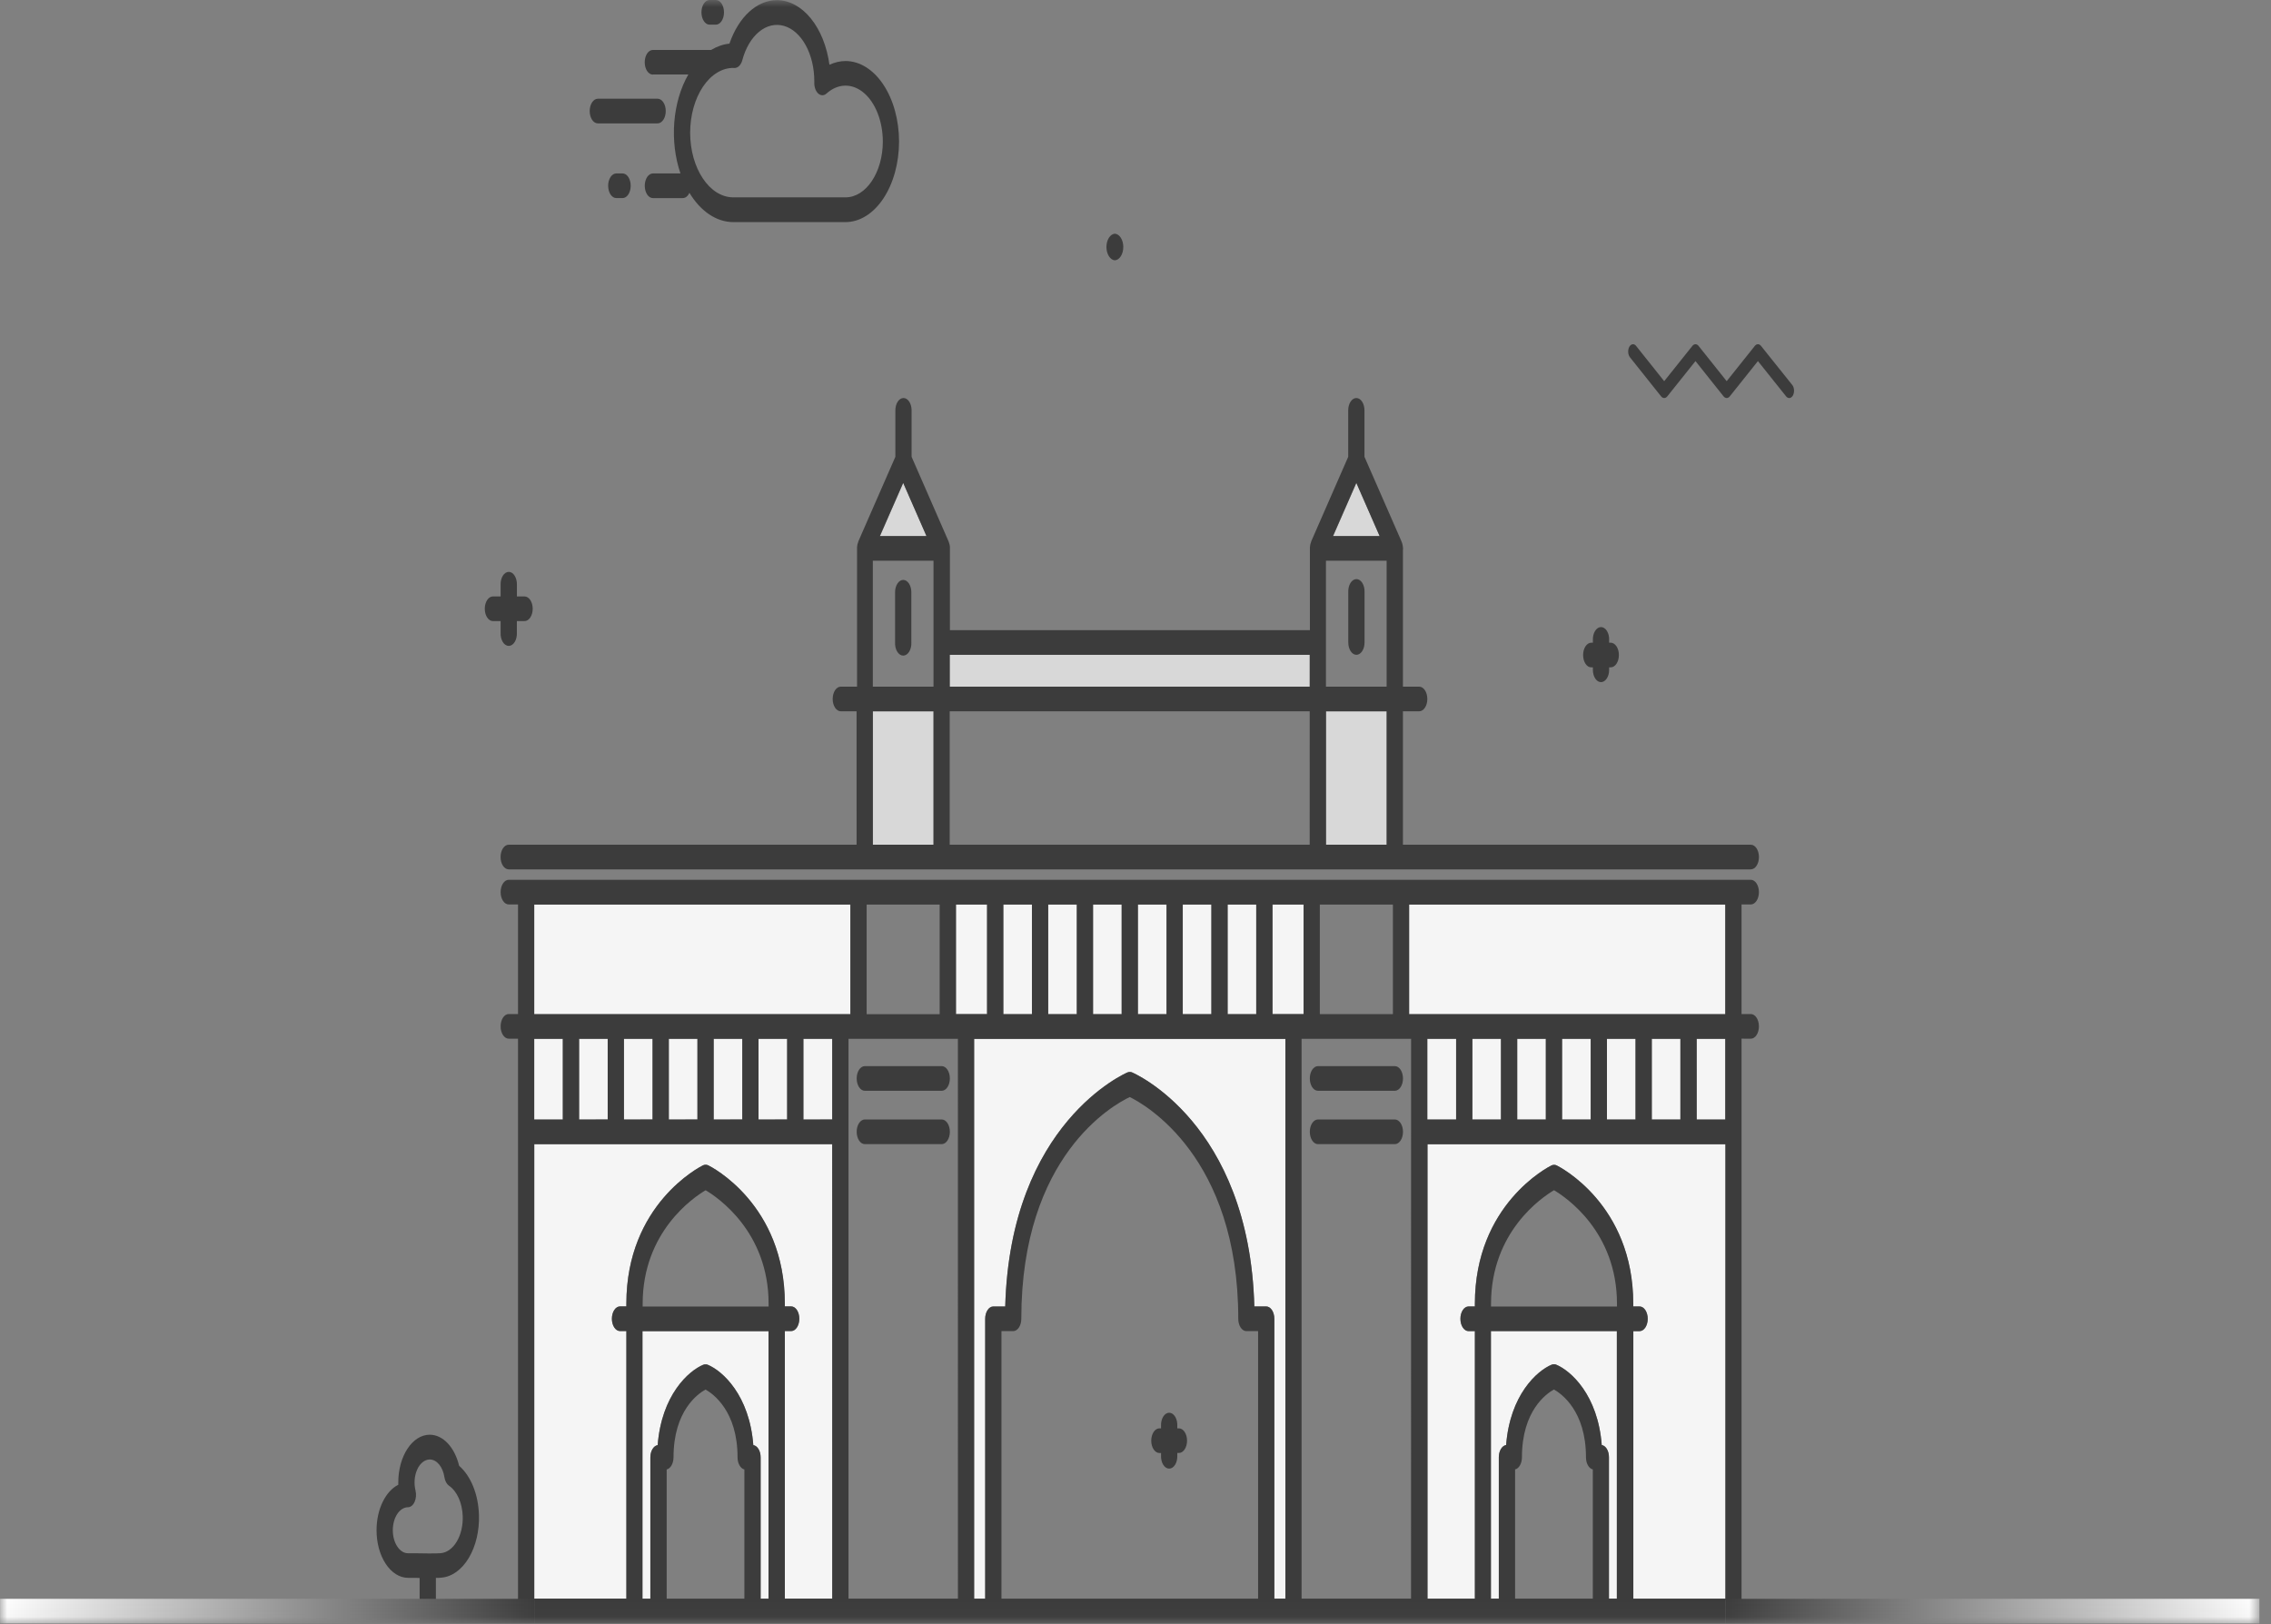 <svg width="158" height="113" viewBox="0 0 158 113" fill="none" xmlns="http://www.w3.org/2000/svg">
<rect x="0" y="0" width="158" height="113" fill="#808080" stroke="none"/>
<mask id="mask0_888_11" style="mask-type:luminance" maskUnits="userSpaceOnUse" x="0" y="0" width="158" height="113">
<path d="M0.001 0H157.198V112.96H0L0.001 0Z" fill="white"/>
</mask>
<g mask="url(#mask0_888_11)">
<path d="M37.168 79.61H57.9V111.245H54.6V92.618H55.042C55.116 92.617 55.19 92.595 55.259 92.552C55.328 92.508 55.39 92.445 55.443 92.365C55.495 92.286 55.537 92.191 55.565 92.087C55.593 91.983 55.608 91.872 55.607 91.76C55.608 91.647 55.593 91.536 55.565 91.432C55.537 91.328 55.495 91.234 55.443 91.154C55.39 91.074 55.328 91.011 55.259 90.968C55.19 90.924 55.116 90.902 55.042 90.902H54.6V90.713C54.6 83.798 49.483 81.183 49.264 81.081H49.259C49.23 81.069 49.202 81.06 49.173 81.052C49.166 81.052 49.157 81.05 49.147 81.046H49.034C49.02 81.046 49 81.057 48.985 81.057C48.963 81.062 48.941 81.07 48.92 81.081H48.913C48.695 81.189 43.575 83.796 43.575 90.713V90.902H43.135C43.06 90.902 42.987 90.924 42.918 90.968C42.849 91.011 42.786 91.074 42.734 91.154C42.681 91.234 42.64 91.328 42.612 91.432C42.583 91.536 42.569 91.647 42.569 91.76C42.569 92.233 42.822 92.618 43.135 92.618H43.577V111.245H37.168V79.61ZM42.279 72.278V77.896H40.288V72.278H42.279ZM45.4 72.278V77.896H43.409V72.278H45.4ZM48.521 72.278V77.896H46.53V72.278H48.521ZM51.643 72.278V77.896H49.652V72.278H51.643ZM54.763 72.278V77.896H52.772V72.278H54.763ZM57.898 72.278V77.896H55.893V72.278H57.898ZM66.508 62.938H68.672V70.562H66.508V62.938ZM101.306 72.278V77.896H99.301V72.278H101.306ZM104.427 72.278V77.896H102.436V72.278H104.427ZM107.548 72.278V77.896H105.557V72.278H107.548ZM110.668 72.278V77.896H108.677V72.278H110.668ZM113.789 72.278V77.896H111.798V72.278H113.789ZM116.909 72.278V77.896H114.92V72.278H116.909ZM111.437 100.544C111.169 97.06 109.288 95.374 108.26 94.951C108.25 94.952 108.237 94.949 108.221 94.94C108.203 94.94 108.184 94.927 108.165 94.927H108.055C108.035 94.926 108.015 94.932 107.996 94.944C107.985 94.944 107.973 94.946 107.962 94.951C106.933 95.374 105.052 97.06 104.785 100.544C104.645 100.567 104.516 100.666 104.422 100.823C104.328 100.981 104.276 101.185 104.276 101.396V111.245H103.726V92.618H112.489V111.245H111.938V101.396C111.939 101.184 111.888 100.979 111.794 100.822C111.7 100.664 111.57 100.565 111.43 100.544H111.437ZM113.627 92.622H114.069C114.143 92.621 114.217 92.599 114.285 92.555C114.354 92.512 114.416 92.449 114.469 92.369C114.521 92.289 114.563 92.195 114.591 92.091C114.619 91.987 114.633 91.876 114.633 91.764C114.633 91.652 114.619 91.541 114.591 91.437C114.563 91.333 114.521 91.239 114.469 91.159C114.416 91.079 114.354 91.016 114.285 90.973C114.217 90.929 114.143 90.906 114.069 90.906H113.627V90.717C113.627 83.802 108.508 81.189 108.289 81.087H108.286C108.257 81.076 108.229 81.065 108.2 81.057C108.193 81.057 108.185 81.055 108.177 81.052H108.064C108.05 81.052 108.034 81.063 108.018 81.063C107.996 81.067 107.975 81.074 107.954 81.085H107.947C107.728 81.194 102.609 83.802 102.609 90.719V90.906H102.169C102.095 90.906 102.021 90.929 101.952 90.972C101.883 91.015 101.821 91.079 101.768 91.158C101.716 91.238 101.674 91.332 101.646 91.436C101.618 91.54 101.603 91.652 101.604 91.764C101.604 92.24 101.856 92.622 102.169 92.622H102.609V111.252H99.311V79.617H120.043V111.252H113.634V92.622H113.627ZM90.691 70.562H88.527V62.938H90.691V70.562ZM88.09 90.906H87.265C86.918 78.1 78.829 74.646 78.747 74.614C78.735 74.615 78.724 74.611 78.712 74.601C78.693 74.601 78.675 74.59 78.656 74.59H78.546C78.526 74.593 78.505 74.599 78.483 74.607C78.473 74.607 78.464 74.609 78.454 74.612C78.37 74.646 70.281 78.1 69.935 90.906H69.105C69.031 90.906 68.957 90.929 68.888 90.972C68.819 91.015 68.757 91.079 68.704 91.158C68.652 91.238 68.61 91.332 68.582 91.436C68.554 91.54 68.539 91.652 68.54 91.764V111.25H67.771V72.287H89.426V111.254H88.655V91.768C88.656 91.656 88.642 91.544 88.614 91.44C88.585 91.336 88.544 91.241 88.491 91.161C88.439 91.081 88.376 91.018 88.307 90.974C88.238 90.931 88.165 90.906 88.09 90.906ZM87.397 70.564H85.406V62.94H87.397V70.564ZM84.277 70.564H82.286V62.94H84.277V70.564ZM81.155 70.564H79.164V62.94H81.155V70.564ZM78.034 70.564H76.043V62.94H78.034V70.564ZM74.914 70.564H72.923V62.94H74.914V70.564ZM71.793 70.564H69.802V62.94H71.793V70.564ZM44.703 92.622H53.466V111.252H52.917V101.403C52.918 101.19 52.867 100.984 52.773 100.826C52.678 100.668 52.548 100.569 52.407 100.549C52.14 97.067 50.258 95.379 49.229 94.955C49.219 94.957 49.207 94.953 49.191 94.944C49.173 94.944 49.154 94.933 49.135 94.933H49.027C49.006 94.933 48.986 94.939 48.966 94.951C48.955 94.951 48.943 94.952 48.932 94.955C47.903 95.379 46.022 97.067 45.755 100.549C45.615 100.571 45.486 100.671 45.392 100.829C45.298 100.986 45.246 101.191 45.246 101.403V111.252H44.696V92.622H44.703ZM120.034 77.9H118.043V72.285H120.034V77.9ZM120.034 70.569H98.037V62.944H120.034V70.569ZM37.168 62.944H59.165V70.569H37.168V62.944ZM39.159 72.285V77.9H37.168V72.285H39.159Z" fill="#F5F5F5"/>
<path d="M60.73 58.781V49.498H64.952V58.781H60.73ZM92.259 58.781V49.498H96.481V58.781H92.259ZM94.37 33.603L95.992 37.305H92.75L94.37 33.603ZM78.607 45.569H91.13V47.784H66.082V45.569H78.607ZM62.843 33.603L64.464 37.305H61.222L62.843 33.603Z" fill="#D8D8D8"/>
<path d="M77.565 18.114C77.723 18.102 77.872 18 77.981 17.827C78.09 17.655 78.151 17.425 78.151 17.187C78.151 16.949 78.09 16.72 77.981 16.547C77.872 16.375 77.723 16.272 77.565 16.261C77.406 16.272 77.257 16.375 77.148 16.547C77.039 16.72 76.978 16.949 76.978 17.187C76.978 17.425 77.039 17.655 77.148 17.827C77.257 18 77.406 18.102 77.565 18.114ZM115.568 27.581C115.629 27.655 115.705 27.696 115.783 27.696C115.862 27.696 115.938 27.655 115.998 27.581L117.959 25.126L119.915 27.581C119.976 27.655 120.052 27.696 120.13 27.696C120.209 27.696 120.285 27.655 120.345 27.581L122.304 25.126L124.265 27.581C124.334 27.666 124.423 27.708 124.512 27.695C124.602 27.682 124.684 27.617 124.741 27.513C124.797 27.407 124.824 27.273 124.816 27.138C124.807 27.003 124.764 26.878 124.695 26.79L122.519 24.068C122.459 23.993 122.383 23.952 122.304 23.952C122.226 23.952 122.15 23.993 122.089 24.068L120.13 26.523L118.174 24.068C118.113 23.993 118.037 23.952 117.959 23.952C117.881 23.952 117.805 23.993 117.744 24.068L115.783 26.523L113.827 24.068C113.758 23.983 113.669 23.942 113.58 23.955C113.491 23.968 113.409 24.034 113.352 24.138C113.296 24.243 113.27 24.378 113.279 24.512C113.287 24.647 113.33 24.771 113.399 24.859L115.568 27.581ZM45.424 5.182H47.889C47.351 6.116 47.011 7.271 46.913 8.498C46.816 9.726 46.965 10.97 47.341 12.068H45.422C45.348 12.069 45.274 12.091 45.206 12.135C45.137 12.178 45.075 12.242 45.022 12.321C44.97 12.401 44.929 12.495 44.9 12.599C44.872 12.703 44.858 12.814 44.858 12.926C44.858 13.402 45.111 13.784 45.424 13.784H47.504C47.696 13.784 47.865 13.637 47.967 13.419C48.354 14.06 48.824 14.571 49.35 14.922C49.875 15.273 50.443 15.454 51.017 15.455H58.827C59.814 15.453 60.76 14.862 61.458 13.812C62.156 12.761 62.549 11.336 62.55 9.85C62.549 8.365 62.156 6.94 61.458 5.89C60.761 4.839 59.815 4.248 58.828 4.246C58.444 4.249 58.071 4.336 57.707 4.506C57.535 3.239 57.078 2.101 56.413 1.282C55.748 0.463 54.916 0.013 54.057 0.01C52.648 0.01 51.388 1.183 50.75 3.036C50.303 3.079 49.876 3.236 49.477 3.475H45.422C45.348 3.475 45.274 3.497 45.205 3.54C45.136 3.583 45.073 3.646 45.02 3.726C44.968 3.806 44.926 3.901 44.898 4.005C44.87 4.109 44.855 4.22 44.855 4.333C44.855 4.808 45.108 5.191 45.421 5.191L45.424 5.182ZM51.036 4.73H51.097C51.213 4.734 51.328 4.685 51.425 4.589C51.523 4.494 51.599 4.356 51.643 4.194C51.867 3.348 52.28 2.647 52.81 2.211C53.34 1.774 53.955 1.63 54.548 1.803C55.142 1.975 55.676 2.454 56.061 3.157C56.445 3.859 56.654 4.741 56.653 5.651V5.738C56.648 5.891 56.67 6.043 56.718 6.178C56.766 6.313 56.837 6.426 56.924 6.505C57.011 6.584 57.11 6.627 57.212 6.627C57.313 6.628 57.413 6.587 57.501 6.509C57.893 6.157 58.341 5.967 58.798 5.959C59.255 5.951 59.705 6.125 60.103 6.464C60.501 6.802 60.833 7.293 61.064 7.887C61.295 8.48 61.419 9.156 61.421 9.844C61.421 11.99 60.255 13.732 58.827 13.732H51.017C49.362 13.732 48.016 11.714 48.016 9.227C48.018 8.632 48.097 8.043 48.25 7.495C48.403 6.947 48.627 6.449 48.908 6.031C49.189 5.613 49.522 5.282 49.888 5.058C50.254 4.834 50.645 4.721 51.04 4.726L51.036 4.73Z" fill="#3C3C3C"/>
<path d="M41.591 8.585H45.752C45.827 8.585 45.9 8.562 45.969 8.519C46.038 8.476 46.1 8.412 46.153 8.333C46.206 8.253 46.247 8.158 46.275 8.054C46.304 7.95 46.318 7.839 46.318 7.727C46.318 7.615 46.304 7.503 46.275 7.399C46.247 7.295 46.206 7.201 46.153 7.121C46.1 7.041 46.038 6.978 45.969 6.935C45.9 6.892 45.827 6.869 45.752 6.869H41.593C41.518 6.869 41.444 6.892 41.376 6.935C41.307 6.978 41.244 7.041 41.192 7.121C41.139 7.201 41.098 7.295 41.069 7.399C41.041 7.503 41.027 7.615 41.027 7.727C41.027 8.203 41.278 8.585 41.591 8.585ZM43.879 12.925C43.88 12.813 43.865 12.702 43.837 12.598C43.809 12.494 43.767 12.399 43.715 12.319C43.662 12.24 43.6 12.177 43.531 12.133C43.462 12.09 43.389 12.068 43.314 12.067H42.877C42.802 12.068 42.728 12.09 42.66 12.133C42.591 12.177 42.528 12.24 42.476 12.319C42.423 12.399 42.382 12.494 42.353 12.598C42.325 12.702 42.311 12.813 42.311 12.925C42.311 13.401 42.564 13.783 42.877 13.783H43.314C43.389 13.783 43.462 13.761 43.531 13.717C43.6 13.674 43.662 13.611 43.715 13.531C43.767 13.451 43.809 13.357 43.837 13.253C43.865 13.149 43.88 13.037 43.879 12.925ZM49.367 1.716H49.805C49.879 1.716 49.953 1.693 50.022 1.65C50.091 1.607 50.153 1.543 50.206 1.464C50.258 1.384 50.3 1.29 50.328 1.186C50.356 1.082 50.37 0.97 50.37 0.858C50.37 0.746 50.356 0.634 50.328 0.531C50.3 0.427 50.258 0.332 50.206 0.252C50.153 0.173 50.091 0.109 50.022 0.066C49.953 0.023 49.879 0 49.805 0L49.367 0C49.293 0 49.219 0.023 49.15 0.066C49.081 0.109 49.019 0.173 48.967 0.252C48.914 0.332 48.872 0.427 48.844 0.531C48.816 0.634 48.802 0.746 48.802 0.858C48.802 1.332 49.054 1.716 49.367 1.716ZM34.293 43.216H34.829V44.028C34.824 44.145 34.834 44.263 34.86 44.373C34.886 44.484 34.927 44.585 34.98 44.671C35.033 44.757 35.097 44.825 35.169 44.872C35.24 44.919 35.317 44.943 35.395 44.943C35.473 44.943 35.55 44.919 35.621 44.872C35.693 44.825 35.757 44.757 35.81 44.671C35.863 44.585 35.904 44.484 35.929 44.373C35.955 44.263 35.966 44.145 35.96 44.028V43.216H36.496C36.57 43.216 36.644 43.193 36.713 43.15C36.782 43.107 36.844 43.043 36.897 42.964C36.949 42.884 36.991 42.789 37.019 42.685C37.047 42.581 37.062 42.47 37.061 42.358C37.061 42.246 37.047 42.135 37.019 42.031C36.99 41.927 36.949 41.833 36.896 41.754C36.844 41.674 36.781 41.611 36.712 41.568C36.644 41.525 36.57 41.502 36.496 41.502H35.962V40.69C35.966 40.574 35.954 40.458 35.927 40.35C35.901 40.241 35.859 40.142 35.806 40.058C35.754 39.974 35.69 39.907 35.619 39.862C35.548 39.816 35.472 39.793 35.396 39.793C35.319 39.793 35.243 39.816 35.172 39.862C35.101 39.907 35.038 39.974 34.985 40.058C34.932 40.142 34.891 40.241 34.864 40.35C34.837 40.458 34.825 40.574 34.829 40.69V41.5H34.294C34.219 41.5 34.146 41.523 34.077 41.566C34.008 41.609 33.946 41.672 33.893 41.752C33.84 41.832 33.799 41.926 33.771 42.03C33.742 42.134 33.728 42.245 33.728 42.358C33.728 42.834 33.98 43.216 34.293 43.216ZM80.663 101.104H80.777V101.275C80.771 101.392 80.782 101.509 80.808 101.62C80.834 101.731 80.874 101.832 80.927 101.918C80.98 102.004 81.045 102.072 81.116 102.119C81.187 102.166 81.264 102.19 81.342 102.19C81.42 102.19 81.497 102.166 81.569 102.119C81.64 102.072 81.704 102.004 81.757 101.918C81.81 101.832 81.851 101.731 81.877 101.62C81.903 101.509 81.913 101.392 81.908 101.275V101.101H82.02C82.095 101.101 82.168 101.079 82.237 101.036C82.306 100.992 82.368 100.929 82.421 100.85C82.473 100.77 82.515 100.676 82.543 100.572C82.572 100.469 82.586 100.358 82.586 100.245C82.586 100.133 82.572 100.022 82.544 99.918C82.515 99.814 82.474 99.719 82.421 99.64C82.369 99.56 82.306 99.497 82.237 99.453C82.169 99.41 82.095 99.388 82.02 99.387H81.908V99.216C81.913 99.099 81.903 98.981 81.877 98.871C81.851 98.76 81.81 98.659 81.757 98.573C81.704 98.487 81.64 98.419 81.569 98.372C81.497 98.325 81.42 98.301 81.342 98.301C81.264 98.301 81.187 98.325 81.116 98.372C81.045 98.419 80.98 98.487 80.927 98.573C80.874 98.659 80.834 98.76 80.808 98.871C80.782 98.981 80.771 99.099 80.777 99.216V99.387H80.661C80.587 99.388 80.513 99.41 80.444 99.453C80.375 99.497 80.313 99.56 80.26 99.64C80.208 99.719 80.166 99.814 80.138 99.918C80.11 100.022 80.095 100.133 80.096 100.245C80.096 100.719 80.35 101.104 80.663 101.104ZM111.387 47.465C111.461 47.465 111.535 47.442 111.604 47.399C111.672 47.356 111.735 47.293 111.787 47.213C111.84 47.134 111.881 47.04 111.91 46.936C111.938 46.832 111.952 46.721 111.952 46.609V46.435H112.065C112.139 46.435 112.213 46.413 112.282 46.369C112.35 46.326 112.413 46.263 112.465 46.184C112.518 46.104 112.559 46.01 112.588 45.906C112.616 45.803 112.63 45.691 112.63 45.579C112.631 45.467 112.616 45.356 112.588 45.252C112.56 45.148 112.518 45.053 112.466 44.974C112.413 44.894 112.351 44.831 112.282 44.787C112.213 44.744 112.139 44.722 112.065 44.721H111.952V44.547C111.958 44.431 111.947 44.313 111.921 44.203C111.895 44.092 111.855 43.991 111.802 43.905C111.749 43.819 111.684 43.751 111.613 43.704C111.542 43.657 111.464 43.633 111.387 43.633C111.309 43.633 111.232 43.657 111.16 43.704C111.089 43.751 111.025 43.819 110.972 43.905C110.919 43.991 110.878 44.092 110.852 44.203C110.826 44.313 110.816 44.431 110.821 44.547V44.721H110.707C110.633 44.722 110.559 44.744 110.49 44.787C110.421 44.831 110.359 44.894 110.306 44.974C110.254 45.053 110.212 45.148 110.184 45.252C110.156 45.356 110.141 45.467 110.142 45.579C110.142 46.053 110.394 46.437 110.707 46.437H110.821V46.609C110.821 47.083 111.074 47.465 111.387 47.465Z" fill="#3C3C3C"/>
<path fill-rule="evenodd" clip-rule="evenodd" d="M59.594 49.494H58.497C58.423 49.494 58.349 49.472 58.28 49.428C58.211 49.385 58.149 49.322 58.096 49.242C58.044 49.162 58.002 49.068 57.974 48.964C57.946 48.86 57.931 48.749 57.932 48.636C57.932 48.161 58.184 47.778 58.497 47.778H59.627V38.083L59.647 37.929C59.647 37.92 59.649 37.911 59.653 37.901C59.653 37.889 59.654 37.879 59.657 37.87C59.672 37.809 59.691 37.75 59.715 37.694V37.677L62.293 31.786V28.553C62.293 28.08 62.546 27.695 62.859 27.695C63.17 27.695 63.423 28.08 63.423 28.555V31.786L66.001 37.684V37.694C66.024 37.751 66.043 37.811 66.059 37.873L66.061 37.886C66.066 37.9 66.069 37.915 66.07 37.929C66.082 37.978 66.089 38.029 66.089 38.081V43.849H91.134V38.083C91.137 38.021 91.145 37.96 91.159 37.901L91.165 37.87C91.179 37.809 91.199 37.75 91.222 37.694V37.677L93.799 31.786V28.553C93.799 28.08 94.052 27.695 94.365 27.695C94.678 27.695 94.93 28.08 94.93 28.555V31.786L97.466 37.579L97.482 37.616L97.497 37.653L97.511 37.69L97.527 37.729C97.554 37.798 97.574 37.873 97.588 37.951C97.595 37.975 97.599 38.001 97.599 38.027L97.606 38.079C97.61 38.105 97.613 38.131 97.614 38.157C97.614 38.179 97.613 38.198 97.611 38.214L97.606 38.272V47.778H98.737C99.05 47.778 99.303 48.161 99.303 48.636C99.303 48.749 99.289 48.86 99.261 48.964C99.233 49.068 99.191 49.162 99.138 49.242C99.086 49.322 99.023 49.385 98.955 49.428C98.886 49.472 98.812 49.494 98.737 49.494H97.606V58.777H121.809C122.122 58.777 122.375 59.159 122.375 59.635C122.375 59.747 122.361 59.858 122.333 59.962C122.304 60.066 122.263 60.161 122.21 60.24C122.158 60.32 122.095 60.383 122.026 60.427C121.958 60.47 121.884 60.492 121.809 60.493H35.391C35.316 60.492 35.243 60.47 35.174 60.426C35.106 60.383 35.043 60.319 34.991 60.24C34.938 60.16 34.897 60.066 34.869 59.962C34.841 59.858 34.827 59.747 34.827 59.635C34.827 59.159 35.079 58.777 35.391 58.777H59.595L59.594 49.494ZM60.725 49.494V58.777H64.946V49.494H60.725ZM64.946 39.015H60.725V47.778H64.946V39.015ZM91.12 49.494H66.073V58.777H91.118L91.12 49.494ZM92.251 39.015V47.778H96.472V39.015H92.251ZM92.251 49.494V58.777H96.472V49.494H92.251ZM95.982 37.299L94.362 33.6L92.74 37.299H95.982ZM91.12 45.565H66.073V47.778H91.118L91.12 45.565ZM64.456 37.299L62.836 33.6L61.215 37.299H64.456ZM121.164 72.273V111.331L29.195 111.338V109.8L29.014 109.793L28.832 109.789H28.385C28.097 109.788 27.811 109.701 27.545 109.534C27.279 109.366 27.038 109.122 26.835 108.813C26.631 108.505 26.471 108.14 26.361 107.738C26.252 107.336 26.197 106.906 26.198 106.472C26.198 105.001 26.836 103.748 27.71 103.313V103.148C27.71 101.317 28.691 99.831 29.896 99.831C30.823 99.831 31.63 100.7 31.943 101.993C32.754 102.696 33.277 103.972 33.322 105.403C33.36 106.504 33.106 107.582 32.617 108.402C32.127 109.222 31.442 109.716 30.711 109.776C30.61 109.789 30.481 109.795 30.326 109.793V111.334H36.039V72.275H35.395C35.321 72.275 35.247 72.253 35.178 72.209C35.109 72.166 35.046 72.102 34.994 72.022C34.941 71.942 34.9 71.848 34.871 71.743C34.843 71.639 34.829 71.528 34.83 71.415C34.83 70.942 35.082 70.559 35.395 70.559H36.04V62.934H35.395C35.321 62.934 35.247 62.912 35.178 62.868C35.109 62.825 35.047 62.762 34.994 62.682C34.942 62.602 34.9 62.508 34.872 62.404C34.844 62.3 34.829 62.189 34.83 62.076C34.83 61.603 35.082 61.218 35.395 61.218H121.809C122.121 61.218 122.373 61.603 122.373 62.076C122.374 62.188 122.359 62.3 122.331 62.404C122.303 62.507 122.262 62.602 122.209 62.681C122.157 62.761 122.095 62.824 122.026 62.868C121.957 62.911 121.884 62.934 121.809 62.934H121.164V70.559H121.809C122.121 70.559 122.373 70.942 122.373 71.417C122.374 71.529 122.359 71.641 122.331 71.744C122.303 71.848 122.262 71.943 122.209 72.022C122.157 72.102 122.095 72.165 122.026 72.209C121.957 72.252 121.884 72.275 121.809 72.275L121.164 72.273ZM27.329 106.478C27.329 107.36 27.805 108.079 28.385 108.079H28.837C29.414 108.092 30.3 108.103 30.65 108.075C30.864 108.059 31.074 107.979 31.267 107.841C31.46 107.702 31.634 107.508 31.777 107.268C31.921 107.029 32.031 106.749 32.102 106.445C32.173 106.141 32.204 105.818 32.193 105.497C32.178 105.045 32.081 104.609 31.913 104.235C31.744 103.862 31.511 103.565 31.237 103.379C31.159 103.323 31.089 103.242 31.034 103.14C30.979 103.038 30.94 102.919 30.92 102.792C30.869 102.441 30.739 102.126 30.553 101.901C30.366 101.676 30.135 101.553 29.896 101.554C29.725 101.556 29.556 101.62 29.405 101.741C29.254 101.862 29.125 102.036 29.028 102.248C28.931 102.461 28.87 102.705 28.849 102.961C28.828 103.217 28.849 103.476 28.909 103.717C28.941 103.847 28.951 103.986 28.94 104.123C28.928 104.261 28.896 104.392 28.844 104.506C28.793 104.62 28.724 104.713 28.643 104.778C28.562 104.843 28.472 104.877 28.381 104.877C28.101 104.881 27.832 105.051 27.635 105.351C27.438 105.651 27.329 106.056 27.329 106.478ZM57.899 79.614H37.171V111.247H43.58V92.619H43.138C43.064 92.619 42.99 92.596 42.921 92.553C42.852 92.51 42.79 92.446 42.737 92.367C42.685 92.287 42.643 92.192 42.615 92.088C42.587 91.985 42.572 91.873 42.573 91.761C42.573 91.285 42.825 90.903 43.138 90.903H43.58V90.714C43.58 83.799 48.699 81.191 48.918 81.082H48.925C48.954 81.068 48.983 81.058 49.013 81.054L49.038 81.047H49.151L49.178 81.054C49.207 81.06 49.236 81.069 49.264 81.082H49.267C49.486 81.184 54.605 83.797 54.605 90.714V90.903H55.045C55.358 90.903 55.611 91.285 55.611 91.761C55.611 91.873 55.597 91.985 55.568 92.088C55.54 92.192 55.498 92.287 55.446 92.367C55.394 92.446 55.331 92.51 55.262 92.553C55.193 92.596 55.12 92.619 55.045 92.619H54.605V111.247H57.903L57.899 79.614ZM42.28 77.897V72.282H40.289V77.9L42.28 77.897ZM45.401 77.897V72.282H43.41V77.9L45.401 77.897ZM48.523 77.897V72.282H46.532V77.9L48.523 77.897ZM51.643 77.897V72.282H49.652V77.9L51.643 77.897ZM54.764 77.897V72.282H52.773V77.9L54.764 77.897ZM57.9 77.897V72.282H55.895V77.9L57.9 77.897ZM66.644 72.282H59.033V111.247H66.646L66.644 72.282ZM68.673 62.941H66.509V70.566H68.673V62.941ZM101.307 77.9V72.282H99.302V77.9H101.307ZM104.427 77.9V72.282H102.437V77.9H104.427ZM107.548 77.9V72.282H105.557V77.9H107.548ZM110.669 77.9V72.282H108.678V77.9H110.669ZM113.789 77.9V72.282H111.8V77.9H113.789ZM116.911 77.9V72.282H114.92V77.9H116.911ZM110.341 101.4C110.341 98.174 108.626 96.972 108.114 96.686H108.109C107.586 96.972 105.886 98.163 105.886 101.4C105.886 101.83 105.678 102.184 105.41 102.247V111.249H110.816V102.247C110.682 102.215 110.561 102.112 110.474 101.956C110.386 101.801 110.339 101.603 110.341 101.4ZM108.261 94.954C109.289 95.378 111.171 97.064 111.438 100.548H111.43C111.571 100.568 111.701 100.667 111.795 100.824C111.889 100.982 111.941 101.187 111.94 101.4V111.249H112.489V92.621H103.728V111.249H104.277V101.4C104.277 100.959 104.5 100.594 104.787 100.548C105.055 97.066 106.936 95.378 107.964 94.954C107.975 94.948 107.987 94.946 107.998 94.948C108.017 94.936 108.038 94.93 108.059 94.93H108.168L108.197 94.937C108.206 94.94 108.215 94.942 108.225 94.943C108.238 94.952 108.249 94.956 108.261 94.954ZM108.118 82.818C108.953 83.313 112.498 85.705 112.498 90.723V90.909H103.735V90.723C103.735 85.705 107.278 83.313 108.118 82.818ZM114.069 92.626H113.636V111.255H120.042V79.618H99.316V111.253H102.613V92.623H102.172C102.098 92.623 102.024 92.601 101.955 92.557C101.886 92.514 101.824 92.451 101.771 92.371C101.719 92.291 101.677 92.197 101.649 92.093C101.621 91.989 101.607 91.878 101.607 91.765C101.607 91.292 101.859 90.907 102.172 90.907H102.613V90.721C102.613 83.804 107.733 81.197 107.951 81.088H107.958C107.977 81.078 107.999 81.071 108.023 81.067L108.044 81.06L108.067 81.054H108.181L108.196 81.058H108.203C108.232 81.065 108.261 81.075 108.29 81.088H108.294C108.512 81.191 113.632 83.804 113.632 90.721V90.907H114.072C114.385 90.907 114.638 91.292 114.638 91.765C114.638 91.878 114.624 91.989 114.595 92.093C114.567 92.197 114.525 92.291 114.473 92.371C114.42 92.451 114.358 92.514 114.289 92.557C114.22 92.601 114.147 92.623 114.072 92.623M98.173 78.755V72.282H90.556V111.247H98.17L98.173 78.755ZM91.825 70.566H96.907V62.941H91.825V70.566ZM88.532 70.566H90.696V62.941H88.532V70.566ZM86.15 91.767C86.15 80.476 79.643 76.844 78.6 76.335C77.495 76.857 71.055 80.391 71.055 91.765C71.055 91.878 71.041 91.989 71.012 92.093C70.984 92.198 70.942 92.292 70.89 92.372C70.837 92.452 70.774 92.515 70.705 92.558C70.636 92.601 70.562 92.623 70.488 92.623H69.674V111.253H87.529V92.623H86.715C86.641 92.623 86.567 92.601 86.498 92.557C86.429 92.514 86.367 92.451 86.314 92.371C86.262 92.291 86.22 92.197 86.192 92.093C86.164 91.989 86.149 91.88 86.15 91.767ZM87.269 90.905H88.094C88.408 90.905 88.66 91.29 88.66 91.763V111.249H89.429V72.288H67.774V111.255H68.543V91.77C68.543 91.292 68.795 90.909 69.109 90.909H69.938C70.284 78.104 78.374 74.65 78.456 74.617C78.465 74.611 78.475 74.609 78.486 74.611L78.509 74.602C78.523 74.596 78.537 74.593 78.551 74.593H78.661L78.688 74.598L78.717 74.604C78.728 74.613 78.739 74.616 78.75 74.615C78.834 74.65 86.922 78.104 87.269 90.912M85.411 70.568H87.402V62.943H85.411V70.568ZM82.289 70.568H84.28V62.943H82.289V70.568ZM79.168 70.568H81.159V62.943H79.168V70.568ZM76.048 70.568H78.039V62.943H76.048V70.568ZM72.927 70.568H74.918V62.943H72.927V70.568ZM69.805 70.568H71.796V62.943H69.805V70.568ZM49.092 82.82C48.253 83.315 44.711 85.707 44.711 90.725V90.912H53.474V90.725C53.474 85.707 49.929 83.315 49.092 82.82ZM53.469 92.628H44.699V111.257H45.249V101.408C45.249 100.967 45.471 100.602 45.758 100.557C46.027 97.072 47.908 95.387 48.935 94.963C48.947 94.957 48.958 94.955 48.97 94.957C48.989 94.944 49.01 94.938 49.03 94.939H49.14L49.169 94.946L49.196 94.95C49.208 94.957 49.221 94.961 49.234 94.963C50.262 95.384 52.144 97.072 52.411 100.557C52.551 100.577 52.681 100.675 52.775 100.833C52.87 100.991 52.921 101.196 52.92 101.408V111.257H53.469V92.628ZM51.314 101.404C51.314 98.176 49.599 96.975 49.087 96.69H49.082C48.559 96.975 46.859 98.165 46.859 101.404C46.859 101.832 46.651 102.186 46.383 102.249V111.251H51.789V102.249C51.655 102.217 51.534 102.114 51.447 101.958C51.359 101.803 51.312 101.607 51.314 101.404ZM118.044 77.902H120.033V72.286H118.042L118.044 77.902ZM98.036 70.57H120.033V62.945H98.036V70.57ZM60.295 70.57H65.376V62.945H60.295V70.57ZM59.163 62.945H37.167V70.57H59.163V62.945ZM39.156 77.902V72.286H37.166V77.902H39.156Z" fill="#3C3C3C"/>
<path d="M60.167 75.899H65.52C65.594 75.898 65.668 75.876 65.736 75.832C65.805 75.789 65.867 75.726 65.92 75.646C65.972 75.566 66.013 75.472 66.042 75.368C66.07 75.264 66.084 75.153 66.084 75.041C66.084 74.929 66.07 74.818 66.042 74.714C66.013 74.61 65.972 74.516 65.92 74.436C65.867 74.356 65.805 74.293 65.736 74.25C65.668 74.206 65.594 74.183 65.52 74.183H60.167C60.093 74.183 60.019 74.206 59.95 74.249C59.881 74.292 59.819 74.356 59.766 74.435C59.714 74.515 59.672 74.61 59.644 74.713C59.615 74.817 59.601 74.929 59.602 75.041C59.602 75.515 59.854 75.899 60.167 75.899ZM60.167 79.612H65.52C65.594 79.611 65.668 79.588 65.736 79.545C65.805 79.501 65.867 79.438 65.92 79.358C65.972 79.279 66.013 79.184 66.042 79.081C66.07 78.977 66.084 78.866 66.084 78.754C66.084 78.641 66.07 78.53 66.042 78.427C66.013 78.323 65.972 78.228 65.92 78.149C65.867 78.069 65.805 78.005 65.736 77.962C65.668 77.919 65.594 77.896 65.52 77.895H60.167C60.093 77.896 60.019 77.918 59.95 77.962C59.881 78.005 59.819 78.068 59.766 78.148C59.714 78.228 59.672 78.322 59.644 78.426C59.615 78.53 59.601 78.641 59.602 78.754C59.602 79.227 59.854 79.612 60.167 79.612ZM97.046 74.183H91.693C91.619 74.183 91.545 74.206 91.476 74.249C91.407 74.292 91.345 74.356 91.292 74.435C91.24 74.515 91.198 74.61 91.17 74.713C91.142 74.817 91.127 74.929 91.128 75.041C91.128 75.515 91.38 75.899 91.693 75.899H97.046C97.12 75.898 97.194 75.876 97.262 75.832C97.331 75.789 97.393 75.726 97.446 75.646C97.498 75.566 97.54 75.472 97.568 75.368C97.596 75.264 97.61 75.153 97.61 75.041C97.61 74.929 97.596 74.817 97.567 74.713C97.539 74.61 97.498 74.515 97.445 74.435C97.393 74.356 97.33 74.292 97.261 74.249C97.193 74.206 97.12 74.183 97.046 74.183ZM97.046 77.895H91.693C91.619 77.896 91.545 77.918 91.476 77.962C91.407 78.005 91.345 78.068 91.292 78.148C91.24 78.228 91.198 78.322 91.17 78.426C91.142 78.53 91.127 78.641 91.128 78.754C91.128 79.227 91.38 79.612 91.693 79.612H97.046C97.12 79.611 97.194 79.588 97.262 79.545C97.331 79.501 97.393 79.438 97.446 79.358C97.498 79.279 97.54 79.184 97.568 79.081C97.596 78.977 97.61 78.866 97.61 78.754C97.61 78.641 97.596 78.53 97.567 78.426C97.539 78.322 97.498 78.228 97.445 78.148C97.393 78.068 97.33 78.005 97.261 77.962C97.193 77.918 97.12 77.896 97.046 77.895ZM62.839 40.351C62.764 40.352 62.691 40.374 62.622 40.417C62.553 40.461 62.49 40.524 62.438 40.604C62.386 40.684 62.344 40.778 62.316 40.882C62.287 40.986 62.273 41.097 62.273 41.209V44.705C62.268 44.822 62.278 44.939 62.304 45.05C62.33 45.16 62.371 45.262 62.424 45.347C62.477 45.433 62.541 45.502 62.613 45.548C62.684 45.595 62.761 45.619 62.839 45.619C62.917 45.619 62.994 45.595 63.065 45.548C63.137 45.502 63.201 45.433 63.254 45.347C63.307 45.262 63.348 45.16 63.374 45.05C63.4 44.939 63.41 44.822 63.405 44.705V41.209C63.405 41.097 63.391 40.986 63.362 40.882C63.334 40.778 63.293 40.684 63.24 40.604C63.188 40.524 63.125 40.461 63.056 40.417C62.987 40.374 62.914 40.352 62.839 40.351ZM94.368 45.563C94.443 45.563 94.517 45.541 94.586 45.497C94.655 45.454 94.717 45.391 94.77 45.311C94.823 45.231 94.864 45.137 94.893 45.033C94.921 44.929 94.935 44.817 94.935 44.705V41.209C94.941 41.093 94.93 40.975 94.904 40.865C94.878 40.754 94.837 40.653 94.784 40.567C94.731 40.481 94.667 40.413 94.596 40.366C94.524 40.319 94.447 40.295 94.369 40.295C94.291 40.295 94.215 40.319 94.143 40.366C94.072 40.413 94.007 40.481 93.954 40.567C93.901 40.653 93.861 40.754 93.835 40.865C93.809 40.975 93.798 41.093 93.804 41.209V44.705C93.804 45.178 94.055 45.563 94.368 45.563Z" fill="#3C3C3C"/>
<path d="M37.165 111.248H0.004V112.964H37.165V111.248Z" fill="url(#paint0_linear_888_11)"/>
<path d="M120.034 111.248H37.168V112.964H120.034V111.248Z" fill="#3C3C3C"/>
<path d="M157.194 111.248H120.033V112.964H157.194V111.248Z" fill="url(#paint1_linear_888_11)"/>
</g>
<defs>
<linearGradient id="paint0_linear_888_11" x1="0.004" y1="112.106" x2="37.165" y2="112.106" gradientUnits="userSpaceOnUse">
<stop stop-color="white"/>
<stop offset="1" stop-color="#3C3C3C"/>
</linearGradient>
<linearGradient id="paint1_linear_888_11" x1="120.033" y1="112.106" x2="157.199" y2="112.106" gradientUnits="userSpaceOnUse">
<stop stop-color="#3C3C3C"/>
<stop offset="1" stop-color="white"/>
</linearGradient>
</defs>
</svg>
